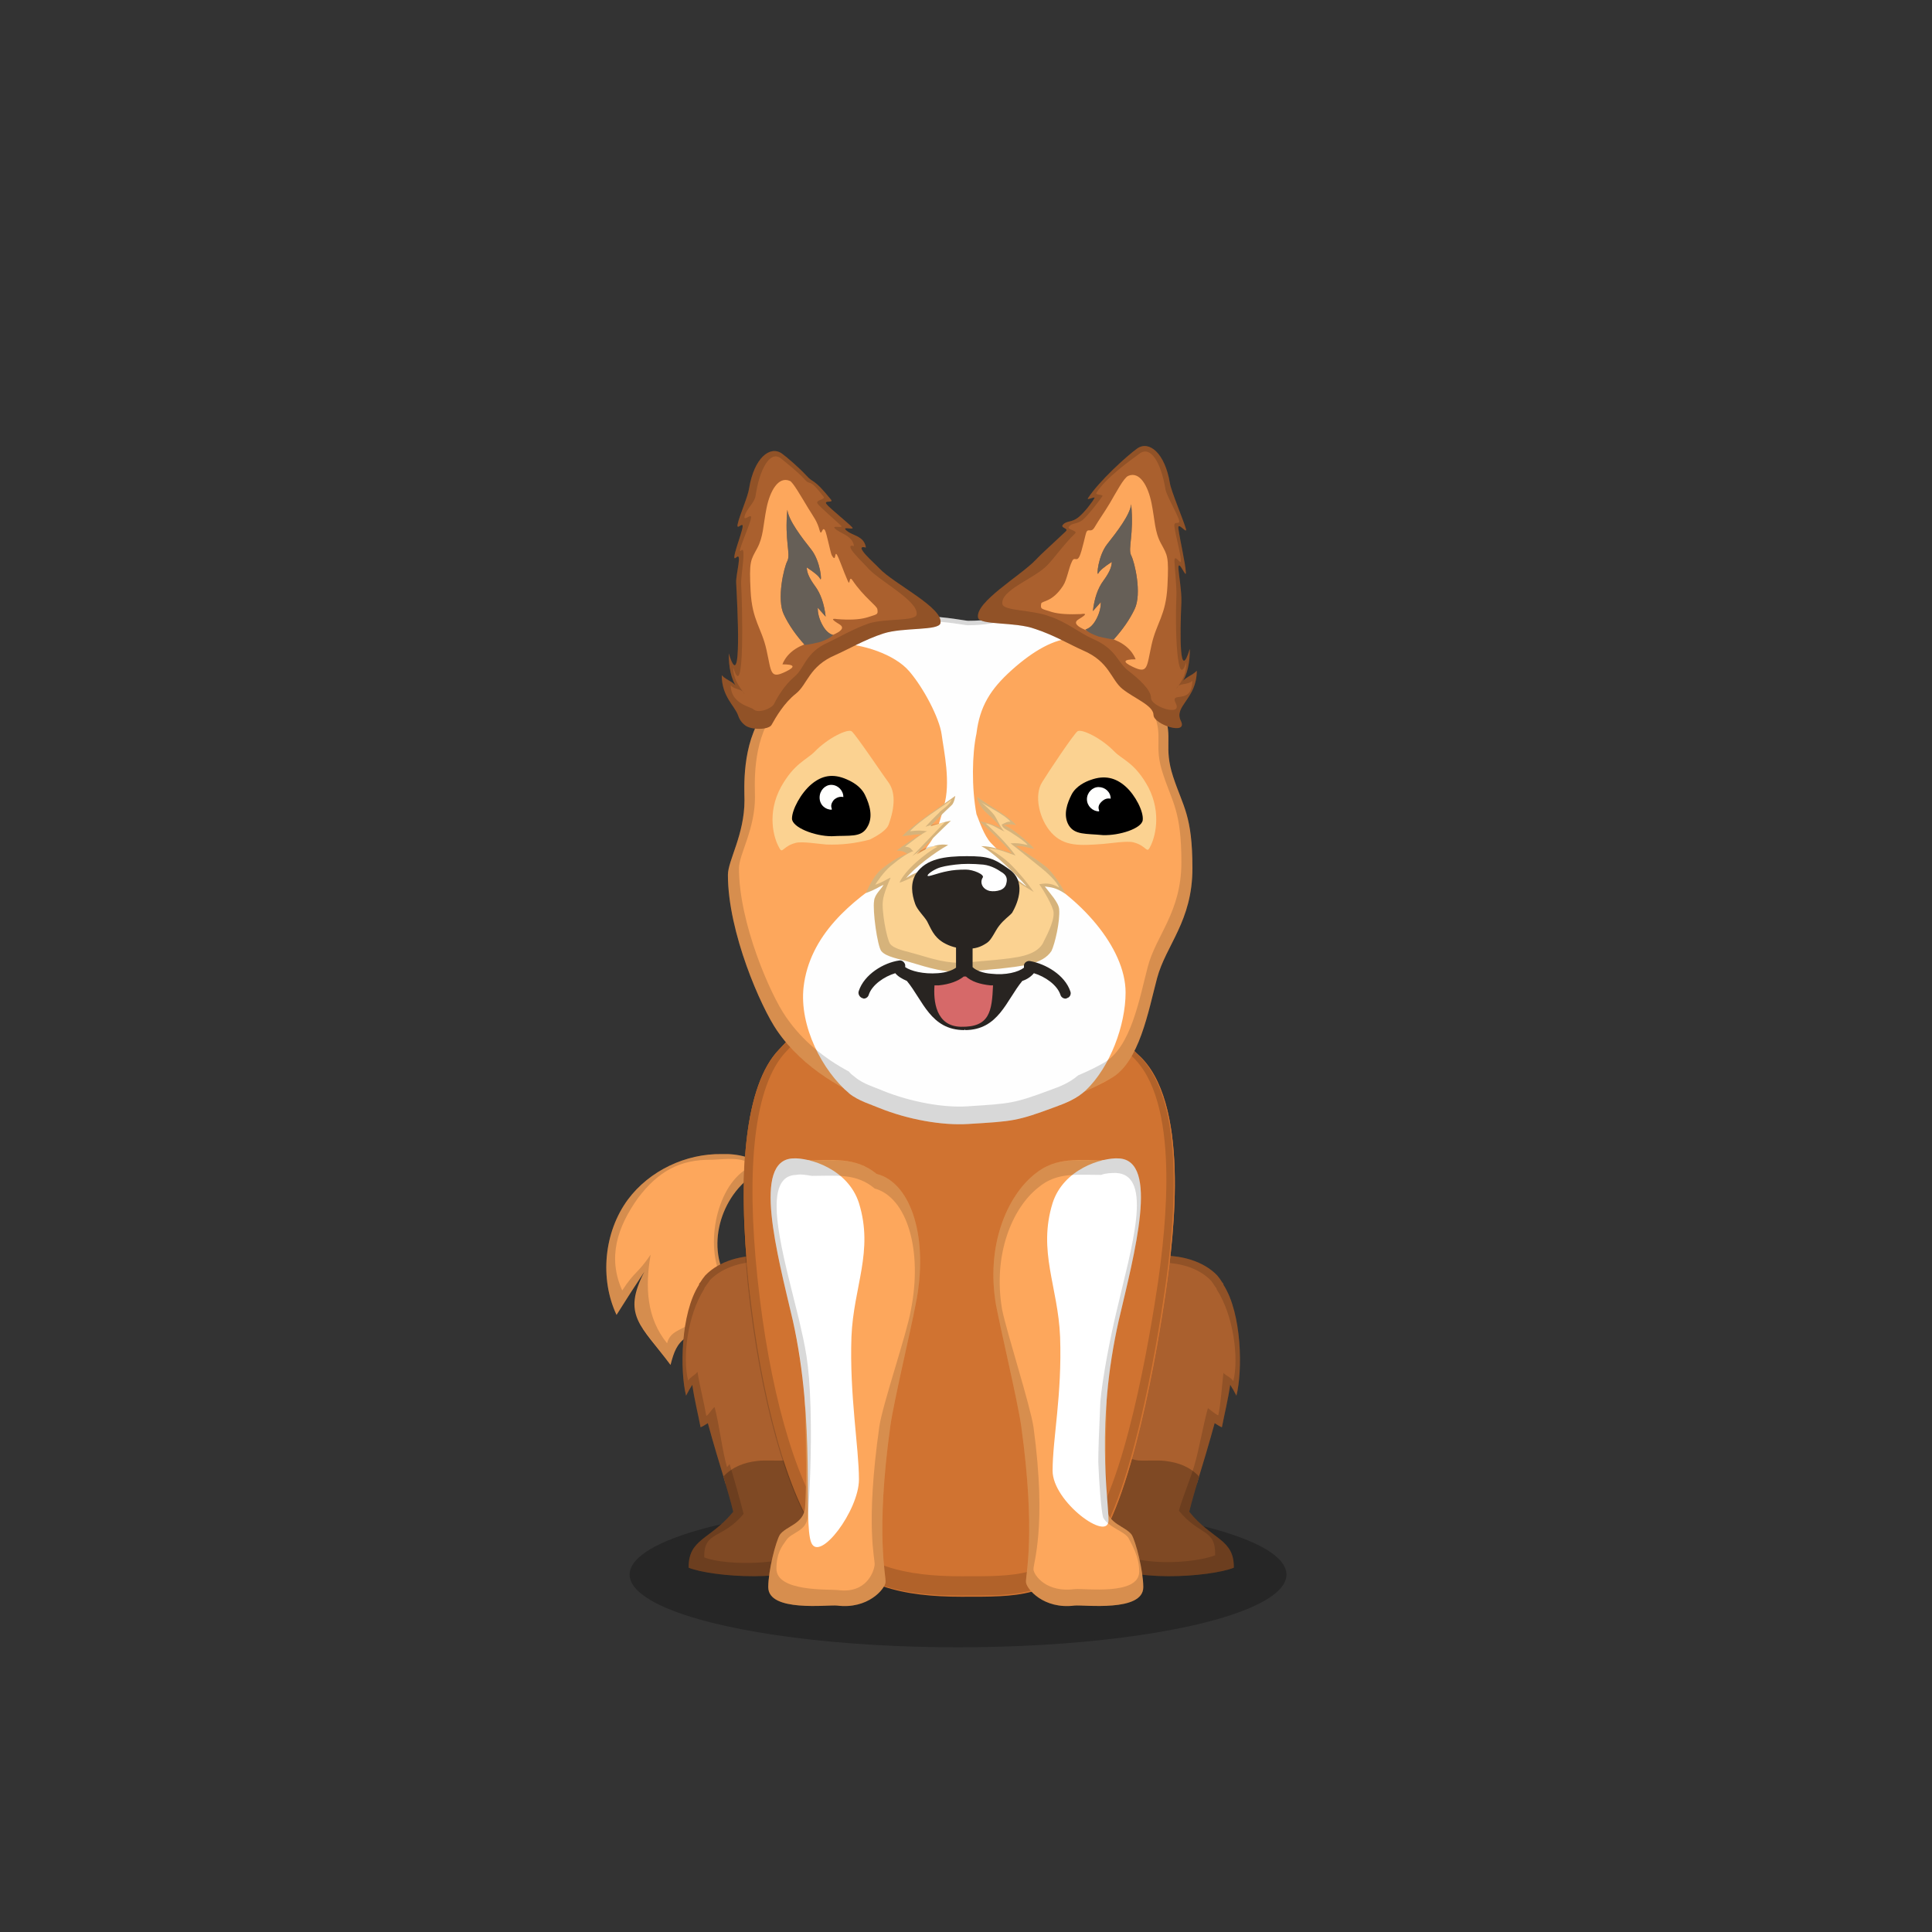 ﻿<?xml version="1.0" encoding="utf-8"?><!DOCTYPE svg PUBLIC "-//W3C//DTD SVG 1.1//EN" "http://www.w3.org/Graphics/SVG/1.1/DTD/svg11.dtd"><svg x="0" y="0" width="340px" height="340px" viewBox="0, 0, 340, 340" preserveAspectRatio="xMidYMid" font-size="0" id="a" enable-background="new 0 0 340 340" xmlns="http://www.w3.org/2000/svg" xmlns:xlink="http://www.w3.org/1999/xlink" xmlns:xml="http://www.w3.org/XML/1998/namespace" version="1.1"><rect x="0" y="0" width="340" height="340" fill="#333333" stroke="none"/><g id="b" fill="#000"><g id="c"><g transform="translate(0, 0) translate(0, 224)" id="d"><ellipse cx="168.6" cy="53.1" rx="57.8" ry="12.8" fill-opacity="0.25" id="e" /></g><g id="f"><g transform="translate(105.9, 95.6) translate(0, 107)" id="g"><path d="M40.6 27.9 C34 31.5 24.6 28.4 21.5 21.6 C18.3 14.8 22.1 5.6 29.1 2.9 C26.8 1.1 24 0.4 21.1 0.5 C14.8 0.4 8.4 3.4 4.6 8.5 C0.4 14.2 -0.4 22.4 2.6 28.8 C5 25 5 25 7.5 21.2 C3.5 28.9 6.9 30.6 12.1 37.6 C12.7 35.3 13.2 33.9 14.9 32.7 C14.9 34.9 14.9 36.4 15.5 38.3 C16.2 40.7 16.7 41.1 17.2 42.4 C18.3 42.5 19.3 42.1 20.1 41.4 L19.9 44.6 C20.7 44.8 23.2 44.2 24 44.4 C29.1 44.6 37.1 44.8 40.7 39.1 C44.6 33.4 40.6 27.9 40.6 27.9 z" id="h" fill="#FDA75C" /><path d="M40.6 27.9 C40.6 27.9 44.6 33.4 40.7 39.1 C37.1 44.8 29.1 44.6 24 44.4 C23.2 44.2 20.7 44.8 19.9 44.6 L20.1 41.4 C19.3 42.1 18.3 42.5 17.2 42.4 C16.7 41.1 16.2 40.7 15.5 38.3 C14.9 36.4 14.9 34.9 14.9 32.7 C13.2 33.9 12.7 35.3 12.1 37.6 C6.7 30.2 3.4 28.6 7.5 21.2 C5 25 5 25 2.6 28.8 C-0.4 22.4 0.4 14.2 4.6 8.5 C8.4 3.4 14.8 0.4 21.1 0.5 C24 0.4 26.8 1.1 29.1 2.9 C22.1 5.6 18.3 14.8 21.5 21.6 C24.6 28.4 34 31.5 40.6 27.9 z M40.3 29.6 C34.4 32.8 23.7 28 20.9 21.9 C18.1 15.8 20.5 4.9 26.7 2.5 C24.6 0.9 22 1.4 19.4 1.5 C13.7 1.4 9.9 3.6 6.4 8.2 C2.7 13.4 1 18.7 3.6 24.5 C5.8 21.1 6.3 21.6 8.6 18.2 C7.6 23.9 7.9 29.4 11.5 33.8 C12 31.7 13.9 31.5 15.5 30.4 C15.5 32.4 15.8 34.4 16.4 36.1 C17.2 39.1 20.7 40.1 21.4 39.5 L21.6 42.5 C22.3 42.7 25.9 42.3 26.7 42.5 C31.3 42.7 37.2 42.7 40.4 37.5 C41.8 34.9 40.6 31.9 40.3 29.6 z" opacity="0.16" id="i" /></g><g transform="translate(126.393, 274.8) scale(0.912) translate(-123.6, -274.8) translate(98.9, 79.3) translate(17, 136)" id="j"><path d="M4.3 33.6 C3.8 31 3.1 28.2 2.7 25.4 C2.3 26 1.9 26.7 1.5 27.5 C0.3 22.8 0.4 11.7 4 6.1 C4 6.1 4 6.1 4 6 C4 5.9 4.1 5.9 4.1 5.8 C4.1 5.8 4.1 5.7 4.2 5.7 C4.5 5.2 4.8 4.8 5.2 4.3 C10.6 -1.3 22.8 -0.7 30 5.8 C42.2 16.8 34 33.7 31.1 40.5 C28.6 46.5 9.7 46.3 9.1 44.4 C8 40.8 6.8 36.8 5.7 32.8 C5.2 33.1 4.8 33.4 4.3 33.6 z" id="k" fill="#AA602E" /><path d="M10.6 49.9 C10.1 47.8 9.4 45.5 8.7 43.1 C10.5 41.2 12.7 40.4 15.2 40.1 C16.9 39.9 18.7 40.1 20.4 40 C22.6 39.8 24.8 37.8 26.5 36.7 C28.1 35.7 31.4 33.6 33.1 35.5 C32.3 37.5 31.6 39.2 31 40.6 C28.5 46.6 31.6 54.8 27 59.4 C22.8 63.7 6.5 62.5 2 60.7 C1.9 55.1 6.2 55.3 10.6 49.9 z" id="l" fill="#7F4924" /><path d="M30.8 41 C28.6 47 31.5 54.9 27 59.4 C22.8 63.7 6.5 62.5 2 60.7 C1.9 55.1 6.2 55.3 10.6 49.9 C10.1 47.8 9.4 45.5 8.7 43.1 L8.7 43.1 C7.7 39.8 6.7 36.3 5.7 32.8 C5.2 33.1 4.8 33.4 4.3 33.6 C3.8 31 3.1 28.2 2.7 25.4 C2.3 26 1.9 26.7 1.5 27.5 C0.3 22.8 0.4 11.7 4 6.1 L4 6 C4 5.9 4.1 5.9 4.1 5.8 C4.1 5.8 4.1 5.7 4.2 5.7 C4.5 5.2 4.8 4.8 5.2 4.3 C10.6 -1.3 22.8 -0.7 30 5.8 C42.2 16.8 34 33.7 31.1 40.5 C31 40.7 30.9 40.8 30.8 41 z M29.2 40.7 C29.8 39.6 30.2 39 30.2 38.9 C32.9 32.5 40.6 16.8 29.2 6.6 C22.5 0.5 11.2 0 6.1 5.2 C5.8 5.7 5.5 6 5.2 6.5 C5.1 6.5 5.1 6.6 5.1 6.6 C5.1 6.7 5 6.7 5 6.9 C1.7 12.1 0.8 20.2 1.9 24.6 C2.3 23.9 3.3 23.5 3.7 22.9 C4.1 25.5 5 29 5.4 31.4 C5.9 31.2 6.5 30 7 29.7 C7.9 33 8.5 38.3 9.4 41.3 L9.9 40.7 C10.6 42.9 12.1 48.3 12.6 50.3 C8.5 55.3 4.9 53.5 5 58.7 C9.2 60.4 22.5 60.4 26.4 56.4 C30.6 52.3 27.2 46.2 29.2 40.7 z" opacity="0.15" id="m" /></g><g transform="translate(212.207, 274.8) scale(0.912) translate(-215, -274.8) translate(105.4, 79.3) translate(98.5, 167.5) scale(-1, 1) translate(-98.5, -167.5) translate(80, 136)" id="n"><path d="M4.3 33.6 C3.8 31 3.1 28.2 2.7 25.4 C2.3 26 1.9 26.7 1.5 27.5 C0.3 22.8 0.4 11.7 4 6.1 C4 6.1 4 6.1 4 6 C4 5.9 4.1 5.9 4.1 5.8 C4.1 5.8 4.1 5.7 4.2 5.7 C4.5 5.2 4.8 4.8 5.2 4.3 C10.6 -1.3 22.8 -0.7 30 5.8 C42.2 16.8 34 33.7 31.1 40.5 C28.6 46.5 9.7 46.3 9.1 44.4 C8 40.8 6.8 36.8 5.7 32.8 C5.2 33.1 4.8 33.4 4.3 33.6 z" id="o" fill="#AA602E" /><path d="M10.6 49.9 C10.1 47.8 9.4 45.5 8.7 43.1 C10.5 41.2 12.7 40.4 15.2 40.1 C16.9 39.9 18.7 40.1 20.4 40 C22.6 39.8 24.8 37.8 26.5 36.7 C28.1 35.7 31.4 33.6 33.1 35.5 C32.3 37.5 31.6 39.2 31 40.6 C28.5 46.6 31.6 54.8 27 59.4 C22.8 63.7 6.5 62.5 2 60.7 C1.9 55.1 6.3 55.3 10.6 49.9 z" id="p" fill="#7F4924" /><path d="M30.8 41 C28.6 47 31.5 54.9 27 59.4 C22.8 63.7 6.5 62.5 2 60.7 C1.9 55.1 6.3 55.3 10.6 49.9 C10.1 47.8 9.4 45.5 8.7 43.1 L8.7 43.1 C7.7 39.8 6.7 36.3 5.7 32.8 C5.2 33.1 4.8 33.4 4.3 33.6 C3.8 31 3.1 28.2 2.7 25.4 C2.3 26 1.9 26.7 1.5 27.5 C0.3 22.8 0.4 11.7 4 6.1 L4 6 C4 5.9 4.1 5.9 4.1 5.8 C4.1 5.8 4.1 5.7 4.2 5.7 C4.5 5.2 4.8 4.8 5.2 4.3 C10.6 -1.3 22.8 -0.7 30 5.8 C42.2 16.8 34 33.7 31.1 40.5 C31 40.7 30.9 40.8 30.8 41 z M29.7 38.9 L28.4 41.3 C28.5 41.1 29.9 38.6 30 38.5 C32.6 32.3 40.1 16.8 29 6.7 C22.4 0.8 11.3 0.2 6.4 5.3 C6 5.8 5.8 6.2 5.5 6.6 C5.4 6.6 5.4 6.7 5.4 6.7 C5.4 6.8 5.3 6.8 5.3 7 C2 12.1 1 20.4 2.1 24.7 C2.5 24 3.6 23.6 4 23.1 C4.3 25.6 4.5 29 5 31.3 C5.4 31.2 6.6 30.2 7 29.9 C7.9 33.1 8.7 37.9 9.6 40.9 C10.2 43.1 12.1 47.7 12.6 49.7 C8.6 54.6 5.5 53.1 5.6 58.3 C9.7 59.9 21.5 60.7 25.4 56.8 C29.4 52.7 27.7 44.4 29.7 38.9 z" opacity="0.15" id="q" /></g><g transform="translate(-285.9, 63.6) translate(26, 89)" id="r"><path d="M397 32.1 C391 38.3 389.6 53.9 391.7 73.6 C393.8 93.4 398.5 110.6 404.4 118.6 C410.3 126.6 419.1 128.3 429.1 128.3 C439.1 128.3 444.7 128.5 451.9 120.5 C459 112.6 463.7 84.2 465.1 74.4 C466.5 64.7 469.4 41 460.1 32.9 C455.5 28.8 444.8 7 431.3 6.5 C417.8 6 403 26 397 32.1 z" id="s" fill="#D07331" /><path d="M397 32.1 C391 38.3 389.6 53.9 391.7 73.6 C392.6 81.9 396.1 90.6 397.8 97.5 C400.1 107.1 401 114.1 404.4 118.7 C410.3 126.7 419.1 128.4 429.1 128.4 C439.1 128.4 444.7 128.6 451.9 120.6 C459 112.7 463.7 84.3 465.1 74.5 C466.5 64.8 469.4 41.1 460.1 33 C455.5 28.9 444.8 7.3 431.3 6.8 C417.8 6.2 403 26 397 32.1 z" id="t" fill="#D07331" /><path d="M397 32.1 C403 26 417.8 6.2 431.1 6.6 C444.7 7.1 455.4 28.8 459.9 32.8 C469.2 40.9 466.3 64.6 464.9 74.3 C463.5 84.1 458.8 112.5 451.7 120.4 C444.5 128.4 438.9 128.2 428.9 128.2 C418.9 128.2 410.1 126.5 404.2 118.5 C398.3 110.5 393.6 93.2 391.5 73.5 C389.6 53.9 391 38.3 397 32.1 z M398.3 32.4 C392.5 38.4 391.2 53.3 393.2 72.3 C395.2 91.4 399.7 107.8 405.4 115.5 C411.1 123.2 419.5 124.8 429.1 124.8 C438.7 124.8 444.1 125 451 117.3 C457.8 109.7 462.3 82.4 463.7 73 C465 63.7 467.8 40.9 458.9 33.1 C454.3 29.2 444.1 8.5 431 8 C418.2 7.5 404 26.5 398.3 32.4 z" opacity="0.15" id="u" /></g><g transform="translate(132.32, 203.35) scale(1.2, 1.707) translate(-138.3, -207.9) translate(104.2, 87.5) translate(36, 120)" id="v"><path d="M2.2 7 L5.9 20.3 L5.9 26.3 C6.1 31.5 6.1 35 5.9 36.7 C5.7 38.4 3.1 38.6 2.2 39.5 C1.6 40.2 0.5 43.2 0.5 44.9 C0.5 47.5 9.2 46.7 10.6 46.8 C15.1 47.2 17.6 45.1 17.7 44.4 C17.8 43.7 16.2 39.5 18.4 28.3 C18.9 25.8 21.4 18.4 22.1 15.8 C24.1 9 21.5 3.2 16.4 2.3 C13.3 0.5 9.9 0.9 5.7 0.9 C1.7 0.8 9.2 6.8 2.2 7 z" id="w" fill="#FDA75C" /><path d="M4.1 0.7 C-1.9 0.9 1.8 10.5 4.1 17.4 C7.5 28 5.6 38.2 6.8 40.3 C8 42.4 13.8 37 13.8 33.8 C13.8 30.5 12.4 25.1 12.7 19.1 C13 13.9 16 10.3 13.8 5.3 C12.2 1.8 6.6 0.6 4.1 0.7 z" id="x" fill="#FFF" /><path d="M16.4 2.3 C21.5 3.2 24.1 9 22.1 15.8 C21.4 18.4 18.9 25.8 18.4 28.3 C16.2 39.5 17.8 43.7 17.7 44.4 C17.6 45.1 15.1 47.2 10.6 46.8 C9.2 46.7 0.5 47.5 0.5 44.9 C0.5 43.2 1.6 40.2 2.2 39.5 C3.1 38.6 5.7 38.4 5.9 36.7 C6.1 35 6.1 31.5 5.9 26.3 L5.9 26.1 C5.6 23.3 5.1 20.4 4.1 17.4 C1.8 10.5 -1.9 0.9 4.1 0.7 C4.7 0.7 5.6 0.7 6.5 0.9 C10.3 0.9 13.5 0.6 16.4 2.3 z M16.1 3.8 C13.4 2.2 10.5 2.5 6.9 2.5 C6 2.4 5.2 2.3 4.6 2.4 C-0.9 2.5 2.8 10.9 5 17.3 C5.9 20.1 6.5 21.6 6.7 26.4 C6.9 31.2 6.5 36 6.3 37.6 C6.1 39.2 3.9 39.2 3.1 40.1 C2.5 40.7 1.7 41.4 1.7 43 C1.7 45.4 9.4 45.1 10.7 45.2 C14.9 45.6 16 43.3 16.1 42.6 C16.2 42 14.7 38.7 16.8 28.3 C17.3 26 20.8 18.8 21.4 16.4 C23.2 10.1 20.8 4.7 16.1 3.8 z" opacity="0.15" id="y" /><path d="M53.8 7 L50.1 20.3 L50.1 26.3 C49.9 31.5 49.9 35 50.1 36.7 C50.3 38.4 52.9 38.6 53.8 39.5 C54.4 40.2 55.5 43.2 55.5 44.9 C55.5 47.5 46.8 46.7 45.4 46.8 C40.9 47.2 38.4 45.1 38.3 44.4 C38.2 43.7 39.8 39.5 37.6 28.3 C37.1 25.8 34.6 18.4 33.9 15.8 C32.4 9.7 35.5 4.6 39.6 2.3 C42.7 0.5 46.1 0.9 50.3 0.9 C54.3 0.8 46.8 6.8 53.8 7 z" id="z" fill="#FDA75C" /><path d="M51.9 0.7 C57.9 0.9 54.2 10.5 51.9 17.4 C48.5 28 50.4 35.7 50.4 38 C50.4 40.3 42.2 36.1 42.2 32.9 C42.2 29.6 43.6 25.1 43.3 19.1 C43 13.9 40 10.3 42.2 5.3 C43.8 1.8 49.4 0.6 51.9 0.7 z" id="a1" fill="#FFF" /><path d="M50.1 25.9 L50.1 26.3 C50 28.9 49.9 31.1 50 32.8 C50.1 34.8 50.3 36.4 50.4 37.4 C51.1 38.5 53.1 38.7 53.8 39.5 C54.4 40.2 55.5 43.2 55.5 44.9 C55.5 47.5 46.8 46.7 45.4 46.8 C40.9 47.2 38.4 45.1 38.3 44.4 C38.2 43.7 39.8 39.5 37.6 28.3 C37.1 25.8 34.6 18.4 33.9 15.8 C32.4 9.7 35.5 4.6 39.6 2.3 C42.5 0.6 45.7 0.9 49.5 0.9 C50.4 0.7 51.3 0.7 51.9 0.7 C57.9 0.9 54.2 10.5 51.9 17.4 C50.9 20.5 50.4 23.3 50.1 25.9 z M48.9 32 C48.9 30.9 49 28.9 49.2 25.8 C49.5 23.4 50.6 19.3 51.6 16.4 C53.7 10 57.1 2.4 51.5 2.2 C50.9 2.2 50.1 2.2 49.3 2.4 C45.7 2.4 42.8 2.1 40.1 3.7 C36.3 5.8 33.4 10.6 34.8 16.3 C35.5 18.7 38.9 26.1 39.4 28.4 C41.4 38.8 39.3 42.5 39.4 43.1 C39.5 43.7 41.3 45.5 45.5 45.1 C46.8 45 54.9 45.8 54.9 43.3 C54.9 41.7 53.8 40.5 53.3 39.8 C52.6 39.1 50.3 38.7 49.6 37.7 C49.3 36.9 49 33.9 48.9 32 z" opacity="0.15" id="b1" /></g></g><g transform="translate(169.8, 187.5) scale(0.972) translate(-169.8, -187.5)" id="c1"><g transform="translate(106.1, 77) translate(20, 28)" id="d1"><path d="M44.4 2.2 C50.8 2.2 52.7 0.2 58.4 0.8 C64.1 1.4 68.8 3.6 72.6 8.6 C76 12.6 77.9 14.3 79.7 18.7 C81.5 23.2 79.6 24.7 81.4 30.2 C83.2 35.7 84.9 37.2 84.9 46.8 C84.9 56.4 80.1 60.7 78.5 66.7 C76.9 72.7 75.3 81.9 70.2 84.8 C65.1 87.8 52.9 92.9 42.8 92.8 C39.7 92.8 19.2 90 9.7 76.2 C6.8 72 0.8 58.4 0.8 48 C0.8 45.4 3.8 40.7 3.8 34.5 C3.8 32.6 3.2 24.4 7.3 18.7 C10.8 13.8 15.7 6.3 21.7 3.7 C31.7 -0.6 43.4 2.2 44.4 2.2 z" id="e1" fill="#FDA75C" /><path d="M63.2 5.2 C60 5.2 56.1 7.4 52.2 10.9 C48.3 14.4 46.4 17.5 45.8 22.4 C45 26.1 44.9 32.2 45.8 37 C46.4 38.5 47.2 40.9 48.4 42.2 C50.4 44.4 53 46 55.4 47.2 C64.4 51.8 72.8 61.1 72.8 69.3 C72.8 75.2 70 82.8 65.6 87 C64 88.5 62 89.3 60.1 90 C53.1 92.6 52.5 92.6 44.3 93.1 C39.6 93.4 33.4 92.3 28.2 90.2 C26.8 89.6 24.4 88.9 22.8 87.6 C17.9 83.5 13.7 75.4 14.5 68.3 C15.6 58.9 23.1 52.7 30.5 48 C37.9 43.3 35.2 45.1 37.3 42.3 C38.6 40.6 39.5 37.2 39.9 35.6 C41.2 31.3 39.9 25.6 39.5 22.6 C39.1 19.6 36.2 14.1 33.6 11.1 C31 8.1 25.2 6.1 20.4 6.1 C19.5 6.1 18.5 5.7 18.3 5.4 C19.2 4.7 20.6 4 21.6 3.6 C31.6 -0.8 43.3 2 44.3 2 C50.7 2 52.7 0.1 58.4 0.7 C62.5 1.2 65.9 2.1 69.4 5.2 C67.6 5.1 65.3 5.2 63.2 5.2 z" id="f1" fill="#FEFEFE" /><path d="M69.4 5.2 C70.5 6.2 71.6 7.3 72.6 8.6 C76 12.6 77.9 14.3 79.7 18.7 C81.5 23.2 79.6 24.7 81.4 30.2 C83.2 35.7 84.9 37.2 84.9 46.8 C84.9 56.4 80.1 60.7 78.5 66.7 C76.9 72.7 75.3 81.9 70.2 84.8 C68.9 85.5 67.3 86.4 65.3 87.3 C63.7 88.6 61.9 89.3 60.1 90 C53.1 92.6 52.5 92.6 44.3 93.1 C39.6 93.4 33.4 92.3 28.2 90.2 C26.8 89.6 24.4 88.9 22.8 87.6 C22.4 87.3 22 86.9 21.6 86.5 C17.1 84.1 12.8 80.7 9.7 76.2 C6.8 72 0.8 58.4 0.8 48 C0.8 45.4 3.8 40.7 3.8 34.5 C3.8 32.6 3.2 24.4 7.3 18.7 C10.2 14.7 13.9 9 18.5 5.6 C18.4 5.5 18.3 5.5 18.3 5.4 C19.2 4.7 20.6 4 21.6 3.6 C31.6 -0.8 43.3 2 44.3 2 C50.7 2 52.7 0.1 58.4 0.7 C62.5 1.2 65.9 2.1 69.4 5.2 L69.4 5.2 z M68.1 5.9 L68.1 5.9 C64.8 2.9 61.6 2.1 57.7 1.6 C52.2 1 50.3 2.8 44.2 2.8 C43.3 2.8 32.1 0.2 22.6 4.4 C21.7 4.8 20.3 5.4 19.5 6.1 C19.5 6.1 19.6 6.2 19.7 6.3 C15.3 9.5 11.7 15 9 18.8 C5.1 24.2 5.7 32.1 5.7 33.9 C5.7 39.8 2.8 44.3 2.8 46.8 C2.8 56.7 8.5 69.7 11.3 73.7 C14.3 78.1 18.4 81.3 22.7 83.6 C23 84 23.4 84.3 23.8 84.6 C25.3 85.9 27.6 86.5 28.9 87.1 C33.9 89.1 39.8 90.2 44.2 89.9 C52 89.4 52.6 89.4 59.3 86.9 C61 86.3 62.7 85.6 64.2 84.3 C66.1 83.5 67.7 82.7 68.9 82 C73.8 79.2 75.3 70.4 76.8 64.7 C78.3 58.9 82.9 54.8 82.9 45.7 C82.9 36.5 81.3 35 79.6 29.8 C77.8 24.5 79.7 23.1 77.9 18.8 C76.2 14.6 74.4 13 71.2 9.2 C70.2 7.9 69.2 6.8 68.1 5.9 z" opacity="0.15" id="g1" /></g><g transform="translate(144.9, 116.5) scale(0.9) translate(-139.9, -120.5) translate(92.8, 75.4) translate(16, 0)" id="h1"><g transform="translate(31.562, 28.5) scale(-1, 1) translate(-31.562, -28.5) translate(9.062, 0)" id="i1"><path d="M0.2 35 C-0.4 31.9 9.6 27.1 12.5 24 C13.3 23.1 18 19.1 15.2 19.8 C15.6 17.3 18.1 17.5 19.3 16.2 C19.9 15.5 17.3 16.4 18 15.7 C18.5 15.1 22.7 11.7 23.1 11.1 C23.8 10.2 21.7 10.9 22.2 10.2 C26 5.5 25.5 7.2 27.3 5.2 C28.7 3.7 31 1.7 32.1 0.9 C34.5 -0.8 37.7 1.8 38.7 7.9 C38.9 9.5 40.7 13.5 41 15.1 C41.3 16.5 39.9 14.5 40 15.6 C40.1 16.9 42.6 23 41.3 21.8 C40 20.6 41.4 25.2 41.3 26.9 C41.1 31 40 50.1 42.8 41.1 C42.8 43.7 42.4 46.3 41 48.2 C41.6 46.8 43.2 46.6 44.2 45.5 C44.2 49.8 41.6 51.6 40.9 53.6 C40.7 54.2 40.4 54.8 39.7 55.4 C38.5 56.6 34.8 56.5 34.2 55.5 C33.3 53.9 31.7 51.1 29.3 49.2 C26.9 47.3 26.7 43.7 21.3 41.4 C18.8 40.3 15.4 38.3 11.7 37.1 C7.7 35.8 0.5 36.6 0.2 35 z" id="j1" fill="#AA602E" /><path d="M0.2 35 C-0.4 31.9 9.6 27.1 12.5 24 C13.3 23.1 18 19.1 15.2 19.8 C15.6 17.3 18.1 17.5 19.3 16.2 C19.9 15.5 17.3 16.4 18 15.7 C18.5 15.1 22.7 11.7 23.1 11.1 C23.8 10.2 21.7 10.9 22.2 10.2 C26 5.5 25.5 7.2 27.3 5.2 C28.7 3.7 31 1.7 32.1 0.9 C34.5 -0.8 37.7 1.8 38.7 7.9 C38.9 9.5 40.7 13.5 41 15.1 C41.3 16.5 39.9 14.5 40 15.6 C40.1 16.9 42.6 23 41.3 21.8 C40 20.6 41.4 25.2 41.3 26.9 C41.1 31 40 50.1 42.8 41.1 C42.8 43.7 42.4 46.3 41 48.2 C41.6 46.8 43.2 46.6 44.2 45.5 C44.2 49.8 41.6 51.6 40.9 53.6 C40.7 54.2 40.4 54.8 39.7 55.4 C38.5 56.6 34.8 56.5 34.2 55.5 C33.3 53.9 31.7 51.1 29.3 49.2 C26.9 47.3 26.7 43.7 21.3 41.4 C18.8 40.3 15.4 38.3 11.7 37.1 C7.7 35.8 0.5 36.6 0.2 35 z M5 33.3 C5.3 34.7 11.4 34 14.7 35.1 C17.8 36.2 20.7 37.9 22.8 38.9 C27.4 40.9 27.5 44.1 29.6 45.8 C31.6 47.5 33 49.9 33.7 51.3 C34.2 52.2 36.9 53.3 37.9 52.3 C38.5 51.8 42.4 51.2 42.4 47.5 C41.6 48.5 40.1 48.1 39.6 49.3 C40.8 47.6 41.9 46.2 41.9 43.9 C39.5 51.8 40.1 30.7 40.3 27.1 C40.4 25.6 39.2 19.3 40.3 20.4 C41.4 21.5 38.4 15 38.3 13.8 C38.2 12.8 39.9 14.7 39.6 13.5 C39.3 12.1 37.6 10.8 37.4 9.4 C36.6 4 34.5 0.3 32.4 1.8 C31.5 2.5 28.9 4.6 27.7 5.9 C26.2 7.7 26.9 5.4 23.7 9.6 C23.3 10.2 25.5 10.2 24.9 11 C24.6 11.5 20.7 14.9 20.2 15.4 C19.6 16 22 15.3 21.5 15.9 C20.5 17 17.9 17.3 17.6 19.5 C20 18.9 15.8 22.8 15.1 23.6 C13 26.3 4.5 30.5 5 33.3 z" opacity="0.15" id="k1" /><path d="M15.1 33.9 C13 33.2 12.7 33.4 12.9 32.2 C13 31.5 15.6 29.8 17.9 26.4 C18.7 25.2 18.3 27.9 18.9 26.4 C19.7 24.6 20.5 22.2 21 21.3 C21.6 20.3 21.1 23.1 22.1 21.3 C22.3 20.9 23.1 17 23.4 16.4 C24 15.3 24.1 17.7 24.5 16.4 C25 14.5 25.7 13.7 26.8 11.9 C28.2 9.6 29.9 6.6 30.5 6.4 C32.8 5.4 34.5 8.4 35.2 11.9 C35.9 15.4 35.8 17.6 37.1 20 C38.4 22.4 38.7 22.5 38.4 28.5 C38.1 34.5 36.2 35.9 35.2 40.4 C34.2 44.9 34.5 46.3 31.4 44.8 C29.3 43.8 29.5 43.3 32 43.3 C31.2 41.3 29.4 39.8 26.7 39 C22.7 37.8 18.4 36.5 20.6 35.2 C22.1 34.3 22.2 34 21 34.2 C18.5 34.4 16.5 34.3 15.1 33.9 z" id="l1" fill="#FDA75C" /><path d="M21.8 37.4 C22.8 37.1 23.5 36.3 24.1 35.1 C24.7 33.9 24.9 32.8 24.9 31.9 L23.3 33.7 C23.6 31.1 24.3 29.1 25.4 27.6 C26.5 26.1 27.1 24.9 27.1 23.8 C25.6 24.8 24.7 25.5 24.4 26.1 C24 26.9 24.3 22.6 26.2 20.2 C28.1 17.8 30.8 14.3 31 12.2 C31.6 18.3 30.3 21.1 31 22.5 C31.7 23.8 33.2 30.2 31.7 33.3 C30.7 35.4 29.3 37.4 27.5 39.4 C26.6 39.3 25.6 39.1 24.4 38.8 C23.3 38.4 22.4 38 21.8 37.4 z" id="m1" fill="#AA602E" /><path d="M21.8 37.4 C22.8 37.1 23.5 36.3 24.1 35.1 C24.7 33.9 24.9 32.8 24.9 31.9 L23.3 33.7 C23.6 31.1 24.3 29.1 25.4 27.6 C26.5 26.1 27.1 24.9 27.1 23.8 C25.6 24.8 24.7 25.5 24.4 26.1 C24 26.9 24.3 22.6 26.2 20.2 C28.1 17.8 30.8 14.3 31 12.2 C31.6 18.3 30.3 21.1 31 22.5 C31.7 23.8 33.2 30.2 31.7 33.3 C30.7 35.4 29.3 37.4 27.5 39.4 C26.6 39.3 25.6 39.1 24.4 38.8 C23.3 38.4 22.4 38 21.8 37.4 z" id="n1" fill="#665F57" /></g></g><g transform="translate(194.7, 115.5) scale(0.9) translate(-199.7, -119.5) translate(92.8, 74.4) translate(104, 29) scale(-1, 1) translate(-104, -29) translate(81, 0)" id="o1"><g transform="translate(22.812, 29) scale(-1, 1) translate(-22.812, -29) translate(0.312, 0)" id="p1"><path d="M0.2 35 C-0.4 31.9 8.7 26.6 11.7 23.5 C13.1 22 15.5 19.9 17.8 17.7 C18.6 17 16.6 17 17.3 16.3 C18 15.5 19 15.9 20.3 14.9 C21.6 13.9 23.3 11.6 23.6 11 C23.9 10.5 22 11.5 22.3 11 C24.5 7.6 30.1 2.5 32.2 1 C34.6 -0.7 37.8 1.9 38.8 8 C39 9.4 41.5 15.4 42 17.1 C42.4 18.5 40.3 15.5 40.5 17.1 C40.9 19.9 41.9 24 42 25.9 C42.1 27.3 40.6 23.3 40.5 24.9 C40.5 25.9 41.2 29.8 41.1 31.9 C40.8 38.6 40.7 48.2 42.8 41.3 C42.8 43.9 42.4 46.5 41 48.4 C41.6 47 43.2 46.8 44.2 45.7 C44.2 51.4 39.5 52.8 41 55.8 C42.5 58.8 35.5 56.5 35.5 54.6 C35.5 52.7 31.7 51.3 29.3 49.4 C26.9 47.5 26.7 43.9 21.3 41.6 C18.8 40.5 15.4 38.5 11.7 37.3 C7.7 35.8 0.5 36.6 0.2 35 z" id="q1" fill="#AA602E" /><path d="M0.2 35 C-0.4 31.9 8.7 26.6 11.7 23.5 C13.1 22 15.5 19.9 17.8 17.7 C18.6 17 16.6 17 17.3 16.3 C18 15.5 19 15.9 20.3 14.9 C21.6 13.9 23.3 11.6 23.6 11 C23.9 10.5 22 11.5 22.3 11 C24.5 7.6 30.1 2.5 32.2 1 C34.6 -0.7 37.8 1.9 38.8 8 C39 9.4 41.5 15.4 42 17.1 C42.4 18.5 40.3 15.5 40.5 17.1 C40.9 19.9 41.9 24 42 25.9 C42.1 27.3 40.6 23.3 40.5 24.9 C40.5 25.9 41.2 29.8 41.1 31.9 C40.8 38.6 40.7 48.2 42.8 41.3 C42.8 43.9 42.4 46.5 41 48.4 C41.6 47 43.2 46.8 44.2 45.7 C44.2 51.4 39.5 52.8 41 55.8 C42.5 58.8 35.5 56.5 35.5 54.6 C35.5 52.7 31.7 51.3 29.3 49.4 C26.9 47.5 26.7 43.9 21.3 41.6 C18.8 40.5 15.4 38.5 11.7 37.3 C7.7 35.8 0.5 36.6 0.2 35 z M5.1 32.3 C5.4 33.7 11.1 33.4 14.7 34.8 C18 35.9 20.8 38.2 23.1 39.2 C28 41.3 28.1 43.8 30.3 45.6 C32.5 47.3 35 49.5 35 51.2 C35 52.9 41.3 55 40 52.3 C38.6 49.6 43.3 52.8 43.3 47.7 C42.4 48.7 40.6 48 40.1 49.3 C41.4 47.6 42.1 46.2 42.1 43.9 C40.2 50.1 39.8 36.8 40.1 30.8 C40.2 28.9 39.7 24.4 39.7 23.5 C39.8 22.1 41.1 24.7 41 23.5 C40.9 21.8 40.1 19.3 39.7 16.7 C39.5 15.3 41 16.6 40.6 15.3 C40.1 13.8 38.1 10.4 37.9 9.2 C37 3.7 34.9 0.4 32.7 2 C30.8 3.4 26 6.8 24 9.9 C23.7 10.4 25.5 10.2 25.2 10.6 C24.9 11.1 22.3 14.5 21.2 15.4 C20 16.3 19.1 15.9 18.5 16.7 C17.9 17.3 20.4 17.5 19.7 18.1 C17.6 20.1 15.4 23.2 14.1 24.5 C11.5 27.2 4.6 29.5 5.1 32.3 z" opacity="0.15" id="r1" /><path d="M15.1 33.9 C13 33.2 12.7 33.4 12.9 32.2 C13 31.6 15.1 32 17.3 28.6 C18.1 27.4 18.4 25.1 19.1 23.7 C19.6 22.6 20 23.9 20.6 22.7 C21.1 21.7 21.8 18.2 22 17.8 C22.4 17 22.9 18 23.6 16.9 C24.6 15.2 25.5 14 26.7 12 C28 9.8 29.5 6.9 30.4 6.5 C32.7 5.5 34.4 8.5 35.1 12 C35.8 15.5 35.7 17.7 37 20.1 C38.3 22.5 38.6 22.6 38.3 28.6 C38 34.6 36.1 36 35.1 40.5 C34.1 45 34.4 46.4 31.3 44.9 C29.2 43.9 29.4 43.4 31.9 43.4 C31.1 41.4 29.3 39.9 26.6 39.1 C22.6 37.9 18.3 36.6 20.5 35.3 C22 34.4 22.1 34.1 20.9 34.3 C18.5 34.4 16.5 34.3 15.1 33.9 z" id="s1" fill="#FDA75C" /><path d="M21.8 37.4 C22.8 37.1 23.5 36.3 24.1 35.1 C24.7 33.9 24.9 32.8 24.9 31.9 L23.3 33.7 C23.6 31.1 24.3 29.1 25.4 27.6 C26.5 26.1 27.1 24.9 27.1 23.8 C25.6 24.8 24.7 25.5 24.4 26.1 C24 26.9 24.3 22.6 26.2 20.2 C28.1 17.8 30.8 14.3 31 12.2 C31.6 18.3 30.3 21.1 31 22.5 C31.7 23.8 33.2 30.2 31.7 33.3 C30.7 35.4 29.3 37.4 27.5 39.4 C26.6 39.3 25.6 39.1 24.4 38.8 C23.3 38.4 22.4 38 21.8 37.4 z" id="t1" fill="#AA602E" /><path d="M21.8 37.4 C22.8 37.1 23.5 36.3 24.1 35.1 C24.7 33.9 24.9 32.8 24.9 31.9 L23.3 33.7 C23.6 31.1 24.3 29.1 25.4 27.6 C26.5 26.1 27.1 24.9 27.1 23.8 C25.6 24.8 24.7 25.5 24.4 26.1 C24 26.9 24.3 22.6 26.2 20.2 C28.1 17.8 30.8 14.3 31 12.2 C31.6 18.3 30.3 21.1 31 22.5 C31.7 23.8 33.2 30.2 31.7 33.3 C30.7 35.4 29.3 37.4 27.5 39.4 C26.6 39.3 25.6 39.1 24.4 38.8 C23.3 38.4 22.4 38 21.8 37.4 z" id="u1" fill="#665F57" /></g></g><g id="v1"><g transform="translate(92.7, 68.8) translate(58, 69)" id="w1"><g transform="translate(0.27, 0.292)" id="x1"><path d="M3.7 28.7 C4.6 29.8 7 30.1 9.2 30.8 C12.2 31.7 15.4 32.7 18.9 32.5 C19 32.5 23.5 32 25 31.9 C29.3 31.4 32.9 31.1 34.5 28.7 C35.1 27.5 36.1 23.3 35.9 21.1 C35.8 19.9 34.2 18.2 33.3 17 C34.5 17.2 35.1 17.1 37 18.3 C36.5 17.1 34.6 14.3 33.6 13.5 C31.5 11.8 29.4 10.7 28.1 9.7 C29.3 9.6 29.8 9.9 31.4 10.2 C30.3 8.9 27.3 6.3 25.8 5.9 C27.1 5.7 27.1 5.7 28.1 5.9 C27 4.4 21.7 1.4 21.1 0.8 C21 0.7 21.1 1.7 22.1 3 C22.9 4 24.5 5 25.3 6.4 C24 5.8 22.7 5.4 21.5 5.2 C24.7 8.1 26.6 10 27.3 11 C25.8 10.5 23.7 9.7 21.8 9.7 C24.5 11 30.1 17 30 17 C28.9 16.3 27.7 15.1 25.8 14.4 C23.6 13.5 20.7 13 18.3 13 C17.5 13 14.9 13.2 13.5 13.5 C10.7 14 8.9 15 8.2 15.5 C9.6 13.7 13.4 10.8 15.8 9.5 C13.8 9.1 11.7 10.2 10.1 11.2 C11.5 9.8 14.7 6.6 16.3 5.1 C15.2 5.3 14.2 5.6 12.6 6.1 C14.6 3.9 16.5 2.3 16.6 2.1 C16.7 1.9 16.9 1.7 17.1 0.6 C15.4 1.9 9.5 5.7 7.5 7.9 C9.5 7.7 9.8 7.5 11 7.6 C9.9 8 7.4 9.8 6.5 10.5 C7.8 10.6 7.8 10.7 8.4 11.1 C7.4 11.4 5.6 12.3 3.6 14 C2.2 15.2 1.2 17.6 0.9 18.2 C2.8 17.5 3 17.2 4.1 16.7 C3.8 17.4 2.5 18.4 2.4 19.6 C2.1 21.4 3 27.8 3.7 28.7 z" id="y1" fill="#FBD291" /><path d="M3.7 28.7 C3 27.8 2.1 21.4 2.4 19.6 C2.5 18.4 3.8 17.4 4.1 16.7 C3 17.2 2.8 17.5 0.9 18.2 C1.2 17.6 2.2 15.2 3.6 14 C5.6 12.3 7.4 11.4 8.4 11.1 C7.8 10.7 7.8 10.6 6.5 10.5 C7.4 9.8 9.9 8 11 7.6 C9.8 7.5 9.5 7.7 7.5 7.9 C9.5 5.7 15.4 1.9 17.1 0.6 C16.9 1.7 16.7 1.9 16.6 2.1 C16.5 2.3 14.6 3.9 12.6 6.1 C14.2 5.6 15.2 5.3 16.3 5.1 C14.7 6.6 11.5 9.8 10.1 11.2 C11.7 10.2 13.8 9.1 15.8 9.5 C13.4 10.8 9.6 13.7 8.2 15.5 C8.9 15 10.7 14 13.5 13.5 C14.9 13.2 17.5 13 18.3 13 C20.7 13 23.6 13.5 25.8 14.4 C27.7 15.1 28.9 16.3 30 17 C30.1 17 24.5 11 21.8 9.7 C23.7 9.7 25.8 10.5 27.3 11 C26.6 10 24.7 8.1 21.5 5.2 C22.7 5.4 24 5.8 25.3 6.4 C24.5 5 22.9 4 22.1 3 C21.1 1.7 21 0.7 21.1 0.8 C21.7 1.4 27 4.4 28.1 5.9 C27.1 5.7 27.1 5.7 25.8 5.9 C27.3 6.3 30.3 8.9 31.4 10.2 C29.8 9.9 29.3 9.6 28.1 9.7 C29.4 10.7 31.5 11.8 33.6 13.5 C34.6 14.3 36.5 17.1 37 18.3 C35.1 17.1 34.5 17.2 33.3 17 C34.2 18.2 35.8 19.9 35.9 21.1 C36.1 23.3 35.1 27.5 34.5 28.7 C32.9 31.1 29.3 31.4 25 31.9 C23.5 32 19 32.5 18.9 32.5 C15.4 32.7 12.2 31.7 9.2 30.8 C7 30.1 4.6 29.8 3.7 28.7 z M5.3 27.4 C6.1 28.4 8.2 28.7 10.2 29.3 C12.9 30.1 15.7 31 18.9 30.8 C19 30.8 23 30.4 24.4 30.3 C28.2 29.9 31.5 29.6 32.9 27.4 C33.4 26.3 35 23.6 34.9 21.7 C34.8 20.6 33.1 17.7 32.3 16.6 C33.1 16.5 34.2 16.2 35.9 17.2 C35.5 16.1 33.5 14.3 32.6 13.6 C30.7 12.1 28.3 10.1 27.1 9.2 C28.2 9.1 28.8 9.2 30.2 9.5 C29.7 8.9 28.7 8.2 27.6 7.5 C26.5 6.7 25.7 6.6 25.5 5.8 C26.1 5.5 26.6 5.2 27.1 5.3 C26.1 4 22.3 2.2 21.7 1.7 C21.6 1.6 23.1 2.8 24 3.9 C24.7 4.7 25.3 6.6 26.1 7.1 C24.9 6.6 23.7 5.7 22.6 5.6 C25.5 8.2 27.4 10.5 28 11.4 C26.7 11 24.8 10.1 23.1 10.1 C24 10.6 26 11.8 27.4 13.3 C29.6 15.5 31.3 18 31.3 18 C30.3 17.4 26.7 15.1 25 14.5 C23 13.7 20.4 13.2 18.3 13.2 C17.6 13.2 15.3 13.4 14 13.6 C11.5 14 8.1 16.1 7 16.3 C8 14 11.8 10.9 13.9 9.8 C12.1 9.4 10.7 10.6 9.3 11.5 C10.6 10.2 13.8 6.8 15.2 5.4 C14.2 5.6 13.1 5.7 11.7 6.2 C13.5 4.2 14.2 3.7 14.3 3.5 C14.4 3.3 16.2 2.2 16.4 1.3 C14.9 2.5 10.7 5 8.9 7 C10.7 6.8 10.9 6.9 12 7 C11 7.4 8.8 9.2 8 9.8 C9.2 9.9 9 10.3 9.5 10.6 C8.6 10.9 7.2 11.8 5.4 13.3 C4.1 14.4 2.9 16.2 2.6 16.7 C4.3 16.1 4.4 15.8 5.4 15.4 C5.1 16 4.1 18.4 4 19.5 C3.7 21.3 4.7 26.6 5.3 27.4 z" opacity="0.15" id="z1" /></g></g><g transform="translate(110.2, 100.2) translate(40, 59)" id="a2"><g id="b2"><path d="M38.7 14.9 C37.7 11.9 34.2 9.9 31.4 9.4 C30.9 9.3 30.3 9.7 30.3 10.2 C30.3 10.3 30.3 10.5 30.3 10.6 C29.3 11.4 27 12 24.4 11.7 C22.9 11.6 21.6 11.1 21 10.5 L21 0.2 L18 0.2 L18 10.6 C17.3 11.1 16.2 11.5 14.7 11.6 C12.1 11.8 9.8 11.2 8.8 10.5 C8.8 10.4 8.8 10.2 8.8 10.1 C8.7 9.6 8.2 9.2 7.7 9.3 C4.9 9.7 1.4 11.8 0.4 14.8 C0.2 15.3 0.5 15.9 1 16.1 C1.1 16.1 1.2 16.2 1.3 16.2 C1.7 16.2 2.1 15.9 2.2 15.5 C2.8 13.7 5 12.2 7 11.6 C7.5 12.2 8.2 12.6 9.1 13 C12 16.5 13.4 21.9 19.5 21.9 L19.6 21.7 L19.6 21.9 C25.7 21.9 27.1 16.5 30 13 C30.9 12.7 31.6 12.2 32.1 11.6 C34.1 12.2 36.3 13.7 36.9 15.5 C37 15.9 37.4 16.2 37.8 16.2 C37.9 16.2 38 16.2 38.1 16.1 C38.6 16 38.9 15.4 38.7 14.9 z" id="c2" fill="#282421" /><path d="M24.2 13.8 C22.3 13.6 20.8 13.1 19.8 12.2 C19.7 12.2 19.5 12.2 19.4 12.2 C18.4 13 16.9 13.6 14.9 13.8 C14.7 13.8 14.4 13.8 14.1 13.8 C13.9 16.6 14.3 21.2 18.9 21.3 C24.1 21.4 24.5 18.5 24.7 13.8 C24.5 13.8 24.3 13.8 24.2 13.8 z" id="d2" fill="#D66969" /></g></g><g transform="translate(169.8, 156.9) scale(0.9) translate(-169.8, -158.9) translate(91.7, 91.3) translate(68, 59)" id="e2"><g id="f2"><path d="M10.5 0.5 C14.8 0.5 15.9 0.9 19.1 3.2 C22.3 5.5 21 9.5 19.6 11.9 C19 12.6 18 13.2 17 14.5 C16.2 15.5 15.5 17.3 14.6 17.9 C13.3 18.8 12.1 19.2 10.3 19.1 C8.5 19.1 7 18.6 5.8 17.9 C3.8 16.7 3.3 15.1 2.5 13.6 C2 12.7 0.5 11.3 0.1 10.1 C-0.6 8.1 -0.9 5.9 0.3 4 C2.3 1 6.1 0.5 10.5 0.5 z" id="g2" fill="#282421" /><path d="M2.6 4.4 C2.6 4.8 4.5 3.9 6.7 3.5 C7.7 3.3 8.8 3.2 10.3 3.2 C11.8 3.2 14.1 4.2 13.7 4.8 C13.1 5.7 13.5 7.1 15.1 7.5 C15.8 7.6 16.4 7.6 17.3 7.3 C18.2 6.9 18.4 6.3 18.5 5.7 C18.6 5.1 18.6 4.3 17.3 3.6 C17 3.4 15.6 2.4 13.8 2.2 C11.6 2 9.8 2 8.2 2.2 C6.6 2.4 5.4 2.6 4.5 3 C3.2 3.6 2.6 4.2 2.6 4.4 z" id="h2" fill="#FFF" /></g></g><g transform="translate(79.7, 108.2) translate(55, 18)" id="i2"><g id="j2"><path d="M1.8 10.9 C4.2 6.6 6.4 6 7.9 4.5 C10.3 2 13.9 0.3 14.6 0.8 C15.3 1.3 20.6 9.2 21.3 10.1 C22.5 11.8 22.5 14.4 21.3 17.7 C21 18.5 19.9 19.4 17.9 20.4 C15.3 21.1 12.7 21.4 10 21.3 C8.7 21.2 5.6 20.7 4.5 21 C2.1 21.6 2.1 23.1 1.5 21.9 C0.5 20.2 -0.8 15.7 1.8 10.9 z" id="k2" fill="#FBD291" /><path d="M17.4 18.2 C18.6 16.3 17.8 14 17.1 12.5 C16.3 10.7 14.6 9.9 13.7 9.5 C11.2 8.4 9.2 8.8 7.3 10.4 C5.4 12 3.8 15 3.8 16.6 C3.8 18.2 7.9 19.8 11 19.8 C14.2 19.6 16.3 20.1 17.4 18.2 z" id="l2" /><path d="M13.1 12.7 C13.1 11.5 12.1 10.5 10.9 10.5 C9.8 10.5 8.8 11.5 8.8 12.8 C8.8 14.1 9.8 15 11 15 C11 14.9 11 14.9 11 14.8 C10.8 14.3 10.9 13.8 11.4 13.2 C12 12.7 12.5 12.6 13.1 12.7 z" id="m2" fill="#FFFFFE" /></g></g><g transform="translate(93.5, 108.2) translate(89, 18)" id="n2"><path d="M20.5 10.9 C18.1 6.5 15.9 6 14.4 4.5 C12 2 8.4 0.3 7.7 0.8 C7 1.3 2.4 8.2 1.3 10 C-0.2 12.3 0.7 16.7 3 19.2 C5.3 21.7 8.2 21.5 12.3 21.2 C13.6 21.1 16.7 20.6 17.8 20.9 C20.2 21.5 20.2 23 20.8 21.8 C21.7 20.2 23 15.7 20.5 10.9 z" id="o2" fill="#FBD291" /><g transform="translate(5, 9)" id="p2"><path d="M1.1 8.8 C0 6.9 0.9 4.7 1.6 3.3 C2.4 1.7 4.2 0.9 5.1 0.6 C7.6 -0.3 9.6 0.2 11.4 1.8 C13.2 3.4 14.7 6.4 14.5 7.9 C14.3 9.4 10.3 10.7 7.3 10.6 C4.2 10.3 2.2 10.6 1.1 8.8 z" id="q2" /><path d="M8.7 4 C8.7 2.8 7.7 1.9 6.5 1.9 C5.4 1.9 4.4 2.9 4.4 4.1 C4.4 5.3 5.4 6.3 6.6 6.3 C6.6 6.2 6.6 6.2 6.6 6.1 C6.4 5.6 6.5 5.1 7 4.6 C7.6 4 8.1 3.9 8.7 4 z" id="r2" fill="#FFFFFE" /></g></g></g></g></g></g><defs><g transform="translate(17.095, 0.801) translate(-135.295, -293.601)" id="s2" fill="#000"><path d="M118.2 302.7 C118.4 307.4 132.5 311.2 149.8 311.2 C167.1 311.2 181.2 307.4 181.4 302.7 C181.4 307.5 181.4 310.1 181.4 310.5 C181.4 315.3 167.3 319.1 149.8 319.1 C132.3 319.1 118.2 315.2 118.2 310.5 L118.2 302.7 L118.2 302.7 z" fill-opacity="0.453" id="t2" fill="#593001" /><path d="M118.7 301.7 C118.9 306.4 133 310.2 150.3 310.2 C167.6 310.2 181.7 306.4 181.9 301.7 C181.9 306.5 181.9 309.1 181.9 309.5 C181.9 314.3 167.8 318.1 150.3 318.1 C132.8 318.1 118.7 314.2 118.7 309.5 L118.7 301.7 L118.7 301.7 z" id="u2" fill="#DA8113" /><linearGradient x1="46.054" y1="-118.693" x2="45.466" y2="-118.693" gradientUnits="userSpaceOnUse" gradientTransform="matrix(117.135, 0, 0, 28.463, -5208.417, 3687.795)" id="v2"><stop offset="0%" stop-color="#D9952A" stop-opacity="1" /><stop offset="6.439%" stop-color="#CA7519" stop-opacity="1" /><stop offset="30.54%" stop-color="#E3AD3A" stop-opacity="1" /><stop offset="51.05%" stop-color="#FFEC91" stop-opacity="1" /><stop offset="68.8%" stop-color="#E9BD44" stop-opacity="1" /><stop offset="86.24%" stop-color="#FFED6C" stop-opacity="1" /><stop offset="93.87%" stop-color="#F2D353" stop-opacity="1" /><stop offset="100%" stop-color="#F2B947" stop-opacity="1" /></linearGradient><path d="M118.2 301.6 C118.4 306.1 132.7 309.7 150.3 309.7 C167.9 309.7 182.2 306.1 182.4 301.6 C182.4 306.2 182.4 308.7 182.4 309 C182.4 313.5 168 317.2 150.3 317.2 C132.6 317.2 118.2 313.5 118.2 309 L118.2 301.6 L118.2 301.6 z" id="w2" style="fill:url(#v2)" /><linearGradient x1="45.491" y1="-117.955" x2="45.941" y2="-117.59" gradientUnits="userSpaceOnUse" gradientTransform="matrix(115.425, 0, 0, 29.925, -5125.077, 3826.124)" id="x2"><stop offset="0%" stop-color="#F4E072" stop-opacity="1" /><stop offset="100%" stop-color="#DB9427" stop-opacity="1" /></linearGradient><ellipse cx="150.3" cy="301.5" rx="31.6" ry="8.2" id="y2" style="fill:url(#x2)" /><linearGradient x1="45.466" y1="-126.007" x2="46.054" y2="-126.007" gradientUnits="userSpaceOnUse" gradientTransform="matrix(117.135, 0, 0, 18.622, -5208.417, 2651.479)" id="z2"><stop offset="0%" stop-color="#D9952A" stop-opacity="1" /><stop offset="6.439%" stop-color="#CA7519" stop-opacity="1" /><stop offset="30.54%" stop-color="#E3AD3A" stop-opacity="1" /><stop offset="51.05%" stop-color="#FFEC91" stop-opacity="1" /><stop offset="68.8%" stop-color="#E9BD44" stop-opacity="1" /><stop offset="86.24%" stop-color="#FFED6C" stop-opacity="1" /><stop offset="93.87%" stop-color="#F2D353" stop-opacity="1" /><stop offset="100%" stop-color="#F2B947" stop-opacity="1" /></linearGradient><path d="M119.2 299.9 C119 300.2 118.9 300.6 118.9 301 C118.9 305.5 132.9 309.2 150.3 309.2 C167.7 309.2 181.7 305.5 181.7 301 C181.7 300.6 181.6 300.3 181.4 299.9 C182 300.5 182.4 301.2 182.4 301.9 C182.4 306.4 168 310.1 150.3 310.1 C132.6 310.1 118.2 306.4 118.2 301.9 C118.2 301.3 118.6 300.6 119.2 299.9 z" id="a3" style="fill:url(#z2)" /><linearGradient x1="45.196" y1="-121.59" x2="45.375" y2="-120.676" gradientUnits="userSpaceOnUse" gradientTransform="matrix(101.745, 0, 0, 23.94, -4458.332, 3199.41)" id="b3"><stop offset="0%" stop-color="#F8DD61" stop-opacity="1" /><stop offset="100%" stop-color="#EAA330" stop-opacity="1" /></linearGradient><ellipse cx="150.3" cy="300.8" rx="27.8" ry="6.6" id="c3" style="fill:url(#b3)" /><linearGradient x1="45.569" y1="-134.267" x2="45.022" y2="-134.267" gradientUnits="userSpaceOnUse" gradientTransform="matrix(101.745, 0, 0, 13.252, -4458.332, 2077.223)" id="d3"><stop offset="0%" stop-color="#F4CA2F" stop-opacity="1" /><stop offset="51.38%" stop-color="#BF7737" stop-opacity="1" /><stop offset="100%" stop-color="#E4A929" stop-opacity="1" /></linearGradient><path d="M122.6 301.5 C122.5 301.3 122.4 301 122.4 300.8 C122.4 297.2 134.9 294.2 150.2 294.2 C165.5 294.2 178 297.1 178 300.8 C178 301 177.9 301.3 177.8 301.5 C176.3 298.2 164.5 295.6 150.1 295.6 C135.7 295.6 124.1 298.2 122.6 301.5 z" id="e3" style="fill:url(#d3)" /></g></defs><desc>4FJ29LLC688,3TQ/uMY9btzMg+DfKEQcYicf/fb853YK2VGsKIeiYus0+ZauCbRmWr8eDPkI2is4meHR+Gblnyqxzg1wKYT4MWNRB5O0KI9ofIxfwrODd5wz4K7B1C9ygQ63I0220h/cB5X9p9lwrXk4kq47yqAUQxxvr4wG5T4DtO4S7fMi0lhjOpO++1Laie77qxOam4UE</desc></svg>